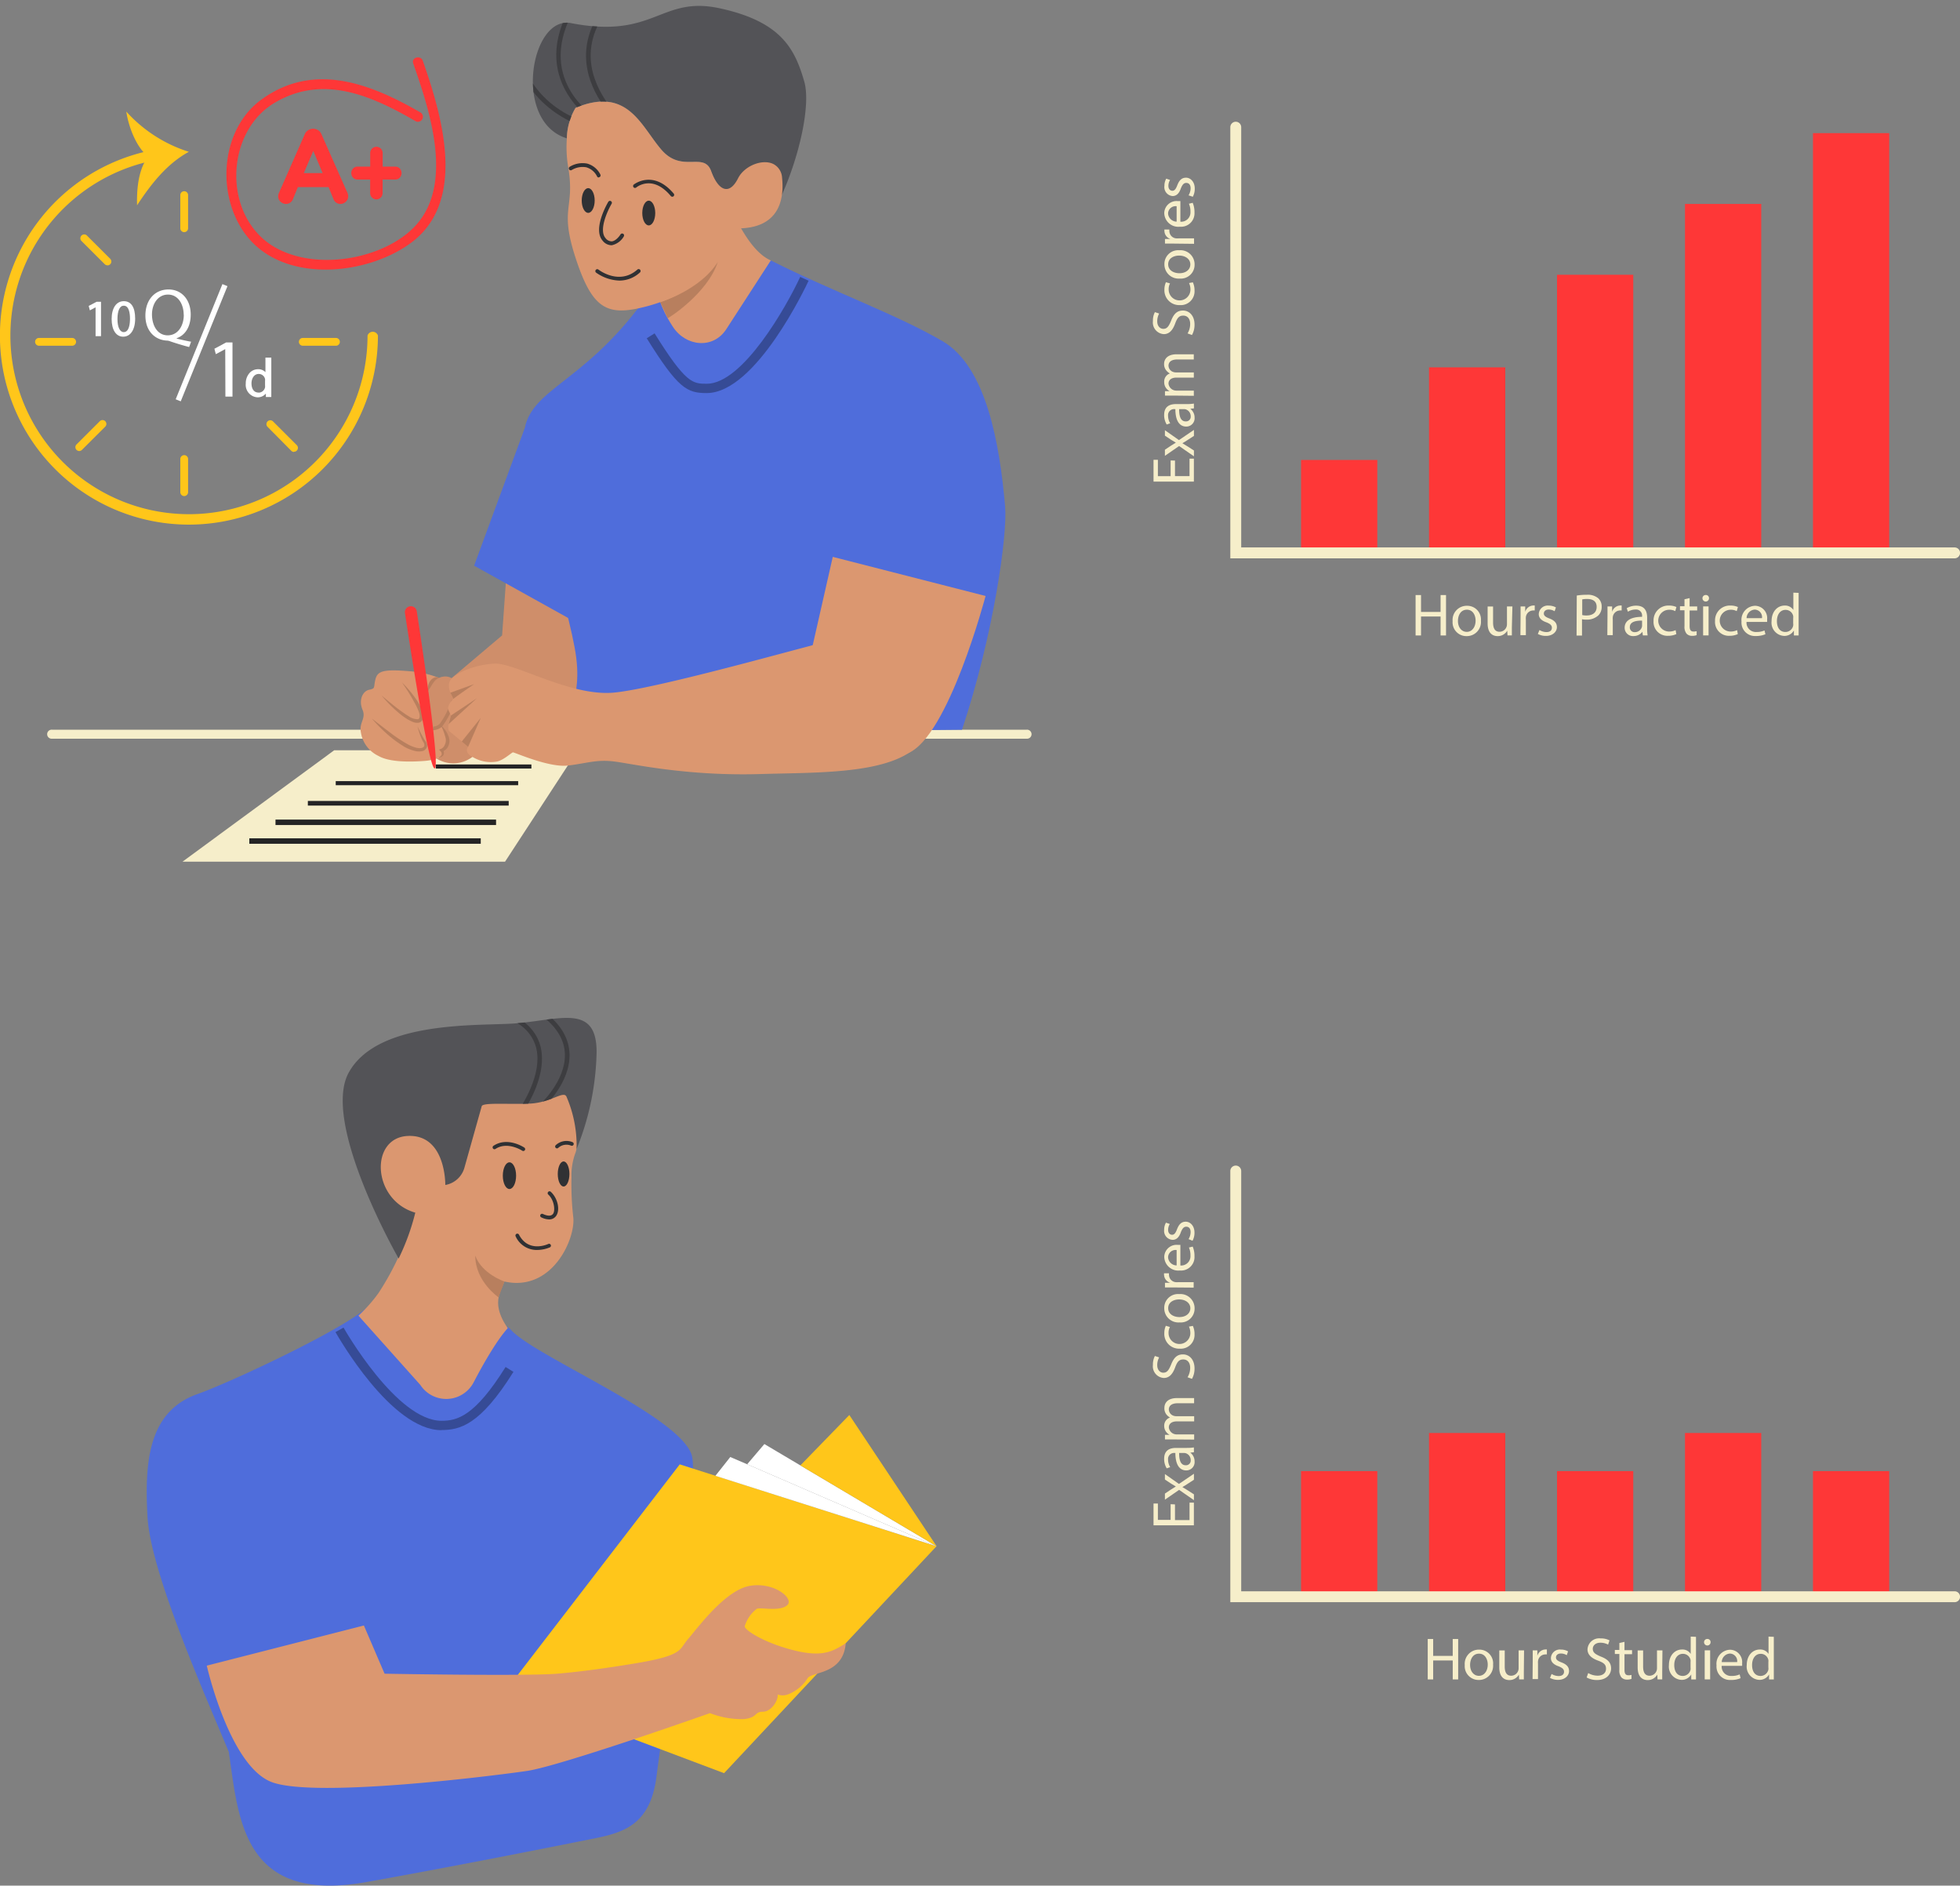 <svg xmlns="http://www.w3.org/2000/svg" xmlns:xlink="http://www.w3.org/1999/xlink" viewBox="0 0 359.91 346.17"><rect x="0" y="0" width="359.91" height="346.17" fill="#808080" stroke="none"/><defs><style>.cls-1{fill:none;}.cls-2{fill:#f6eeca;}.cls-3{fill:#cf8e6a;}.cls-4{fill:#db9770;}.cls-5{fill:#b87f5e;}.cls-13,.cls-6{fill:#fe3737;}.cls-7{fill:#4f6ddb;}.cls-8{fill:#364b96;}.cls-9{fill:#535357;}.cls-10{fill:#303134;}.cls-11{clip-path:url(#clip-path);}.cls-12{fill:#3d3d40;}.cls-13{stroke:#fe3737;stroke-miterlimit:10;stroke-width:0.76px;}.cls-14{fill:#ffc61a;}.cls-15{fill:#fff;}.cls-16{fill:#242425;}.cls-17{clip-path:url(#clip-path-2);}</style><clipPath id="clip-path" transform="translate(-33.18 -24.59)"><path class="cls-1" d="M176.76,60.35c-2-1-5.66.28-6.81,2.57-1.62,3.24-4.86-3.34-6.2-6.95s-5.32.47-9.12-3.9-6.18-11.69-15.77-7.69a11.49,11.49,0,0,0-1.6,5.6c-10-3.06-6.63-22.57.75-21.15,15.49,3,16.41-5.09,27.37-2.71,11.28,2.45,13.77,7.47,15.49,13.46C182.08,43.82,180,53.13,176.76,60.35Z"/></clipPath><clipPath id="clip-path-2" transform="translate(-33.18 -24.59)"><path class="cls-1" d="M97.2,221.53c5.06-9.27,22.23-8.64,29.53-9,8.59-.39,16.06-4.17,16,5.27a49.67,49.67,0,0,1-3.67,17.72,22.67,22.67,0,0,0-1.82-9.51c-.46-1.38-2.78,1-6.75,1.18s-8.71-.26-8.86.5L118.45,239a4.42,4.42,0,0,1-3.5,3.13h0s.15-9.33-6.89-9-6.58,11.78,1.38,14.08a42.22,42.22,0,0,1-3.06,8.42S92.14,230.8,97.2,221.53Z"/></clipPath></defs><title>ACM ICER 2019_new_darkmode</title><g id="Слой_2" data-name="Слой 2"><polygon class="cls-2" points="61.36 137.74 33.51 158.19 92.74 158.19 106.09 137.74 61.36 137.74"/><path class="cls-2" d="M221.68,160.2H42.76a.83.83,0,1,1,0-1.65H221.68a.83.83,0,1,1,0,1.65Z" transform="translate(-33.18 -24.59)"/><polygon class="cls-3" points="118.92 109.87 105.69 132.37 80.02 126.95 92.2 116.65 92.88 107.08 118.92 109.87"/><path class="cls-4" d="M114.26,162.36c.53.68,0,1.18-.91,1.5a10,10,0,0,1-2.45.44c-2.27.16-6.19.26-8.23-.94a5.74,5.74,0,0,1-3.21-4.25c-.4-1.93,1-2.54.28-4.25s0-3.37,1.22-3.64.77-.33,1.15-1.88,1.39-1.92,6.13-1.54a18.61,18.61,0,0,1,5.58,1.25,3.3,3.3,0,0,0-1.78,1.62c-.72,1.83-1.76,6.8.33,7.74.61.28,1.21-.05,1.75-.65C116,160.22,115.5,161.92,114.26,162.36Z" transform="translate(-33.18 -24.59)"/><path class="cls-3" d="M120.17,163.35a5.82,5.82,0,0,1-6.82.5c1-.32,1.44-.82.91-1.5,1.23-.44,1.75-2.13-.13-4.62-.54.6-1.14.93-1.75.65-2.09-.94-1-5.91-.33-7.74a3.3,3.3,0,0,1,1.78-1.62c1.51-.64,3.48-.17,4,3.44A98.29,98.29,0,0,0,120.17,163.35Z" transform="translate(-33.18 -24.59)"/><path class="cls-5" d="M112.76,158.64h-.11l.09-.66h0a1.93,1.93,0,0,0,1.18-.5,15.47,15.47,0,0,0,2.18-4.38l.63.2a15.69,15.69,0,0,1-2.36,4.67A2.73,2.73,0,0,1,112.76,158.64Z" transform="translate(-33.18 -24.59)"/><path class="cls-5" d="M107,149.88a21.13,21.13,0,0,1,2.7,3.24,9.07,9.07,0,0,1,1,1.9,3,3,0,0,1,.22,1.14,1.29,1.29,0,0,1-.2.66,1.07,1.07,0,0,1-.61.44,2.1,2.1,0,0,1-1.22-.18,6.84,6.84,0,0,1-1-.52,13.22,13.22,0,0,1-1.7-1.28,24.9,24.9,0,0,1-2.94-3c1.08.89,2.15,1.79,3.25,2.62.56.4,1.11.82,1.7,1.16a3,3,0,0,0,1.71.57c.41-.05.41-.78.17-1.39a12.36,12.36,0,0,0-.88-1.83C108.56,152.19,107.77,151,107,149.88Z" transform="translate(-33.18 -24.59)"/><path class="cls-5" d="M101.46,156.5c1.06.82,2.11,1.64,3.17,2.44a27.34,27.34,0,0,0,3.27,2.2,7,7,0,0,0,1.76.73c.58.14,1.28.09,1.42-.33a.89.89,0,0,0-.19-.75,8.07,8.07,0,0,1-.44-.93,16,16,0,0,1-.6-1.92c.29.6.57,1.21.9,1.79a8.5,8.5,0,0,0,.5.84,1.34,1.34,0,0,1,.33,1.11,1.11,1.11,0,0,1-.92.81,3,3,0,0,1-1.11,0,7.48,7.48,0,0,1-2-.74,21.86,21.86,0,0,1-3.27-2.39A29,29,0,0,1,101.46,156.5Z" transform="translate(-33.18 -24.59)"/><path class="cls-5" d="M113.83,149a2.23,2.23,0,0,0-.66.44,3.24,3.24,0,0,0-.46.56c-.29.4-.52.87-.9,1.35a2.22,2.22,0,0,1,.36-1.74,1.74,1.74,0,0,1,.73-.61A1.09,1.09,0,0,1,113.83,149Z" transform="translate(-33.18 -24.59)"/><path class="cls-6" d="M108.43,135.9h0a1.09,1.09,0,0,1,1.28.9c.83,5.4,4.37,28.76,3.29,28.86s-4.66-23.26-5.46-28.53A1.09,1.09,0,0,1,108.43,135.9Z" transform="translate(-33.18 -24.59)"/><path class="cls-5" d="M114.13,157.73a4.83,4.83,0,0,1,1.51,2.33,2.22,2.22,0,0,1-.15,1.51,1.67,1.67,0,0,1-1.19,1l.16-.43a1.37,1.37,0,0,1,.22.53.84.84,0,0,1-.1.58,1.14,1.14,0,0,1-.91.43c.27-.15.55-.34.61-.57a.71.71,0,0,0-.23-.63l-.25-.27.41-.16a1.39,1.39,0,0,0,.67-.78,1.88,1.88,0,0,0,.14-1.13A11.15,11.15,0,0,0,114.13,157.73Z" transform="translate(-33.18 -24.59)"/><path class="cls-4" d="M174.72,72.4c-3.19-1.39-5.61-5.91-7.3-9.47-5,4.16-9.78,8.49-15.11,12,1.17,2.17,2.81,6,.83,9.94,2,1.66,4.19,2.7,6.64,6.12s13.33,4.3,15,.43l3.64-15.17A22.28,22.28,0,0,1,174.72,72.4Z" transform="translate(-33.18 -24.59)"/><path class="cls-7" d="M139,145.39c1.17,9.35-3.74,11.15,2,12.3,7.8,1.56,47.52,1.08,68.83.87,5.77-17.32,8.37-35.71,7.92-41-1-11.43-3.42-25.62-11.48-30.33C198,82.38,185.8,78,174.72,72.4L166.56,85c-2.39,3.73-7.45,3.25-9.84-.45-2.6-4-2.56-5.94-3.43-7.5C142.06,94,131.78,95.34,129.7,102.5,128.2,107.72,137.86,136,139,145.39Z" transform="translate(-33.18 -24.59)"/><path class="cls-8" d="M162.94,96.75h0c-3.59,0-5.24-.8-11-10.06l1.44-.9c5.76,9.24,7,9.24,9.58,9.25h0c6.62,0,14.63-14.16,17.16-19.62l1.54.71C181.25,77,172,96.75,162.94,96.75Z" transform="translate(-33.18 -24.59)"/><path class="cls-4" d="M182.4,143.12l3.7-16.3L214.16,134s-6.83,25.88-14.27,28.87c-.54.22-1.58-.52-2.44-.3l-17.53-18.66Z" transform="translate(-33.18 -24.59)"/><polygon class="cls-7" points="96.41 78.45 87.06 103.85 106.09 114.43 96.41 78.45"/><path class="cls-4" d="M204.13,155.16c.26,11.9-17.73,11.12-31.3,11.53s-23.53-1.89-26.83-2.3-5,.32-8.52.74-9.87-2.47-10.12-2.42-1.64,1.37-2.85,1.67a6.46,6.46,0,0,1-4.46-.77c-1.82-.89-.9-1.93-.9-1.93s-2.82-2.34-3.44-2.83.28-2.93.28-2.93l-.44-.9c-.44-.9.89-2.14.89-2.14s-1.31-2-.64-3.29,4.41-3,8.18-3.17,13.9,6,21.79,5.33,35.63-8.58,38.57-9.19C195.16,140.34,203.78,139,204.13,155.16Z" transform="translate(-33.18 -24.59)"/><polygon class="cls-5" points="85.96 137.1 88.28 131.79 84.79 136.13 85.96 137.1"/><polygon class="cls-5" points="82.81 131.35 87.57 128.18 82.37 132.94 82.81 131.35"/><path class="cls-5" d="M116.44,152.89c.33-.33,3.8-2.71,3.8-2.71l-4.36,1.58Z" transform="translate(-33.18 -24.59)"/><path class="cls-5" d="M154.42,80.06s7.38-2.21,10.57-7.4c-1.86,5.8-9.16,10.43-9.21,10.34S154.42,80.06,154.42,80.06Z" transform="translate(-33.18 -24.59)"/><path class="cls-9" d="M176.76,60.35c-2-1-5.66.28-6.81,2.57-1.62,3.24-4.86-3.34-6.2-6.95s-5.32.47-9.12-3.9-6.18-11.69-15.77-7.69a11.49,11.49,0,0,0-1.6,5.6c-10-3.06-6.63-22.57.75-21.15,15.49,3,16.41-5.09,27.37-2.71,11.28,2.45,13.77,7.47,15.49,13.46C182.08,43.82,180,53.13,176.76,60.35Z" transform="translate(-33.18 -24.59)"/><path class="cls-4" d="M168.61,66.52c-3.9,9-10.36,12.74-17.19,14.44s-9.5.29-12.54-9-.1-9-1.34-16.54a22.15,22.15,0,0,1-.27-5.42,11.49,11.49,0,0,1,1.6-5.6c9.59-4,12,3.32,15.77,7.69s7.79.29,9.12,3.9,3.32,4.56,4.95,1.33c1.15-2.3,4.51-3.63,6.52-2.6a3,3,0,0,1,1.56,2.51C177.25,61.68,175.92,66.52,168.61,66.52Z" transform="translate(-33.18 -24.59)"/><path class="cls-10" d="M143.14,57.18a.35.35,0,0,1-.31-.18,3.2,3.2,0,0,0-2-1.7,3.84,3.84,0,0,0-2.66.5.35.35,0,0,1-.38-.59,4.51,4.51,0,0,1,3.21-.59,3.87,3.87,0,0,1,2.42,2,.35.35,0,0,1-.31.52Z" transform="translate(-33.18 -24.59)"/><path class="cls-10" d="M156.63,60.7a.35.35,0,0,1-.27-.12c-3.34-4-6.22-1.67-6.35-1.57a.35.35,0,1,1-.45-.54s3.54-2.83,7.33,1.66a.35.35,0,0,1-.27.58Z" transform="translate(-33.18 -24.59)"/><ellipse class="cls-10" cx="108.01" cy="36.81" rx="1.19" ry="2.27"/><ellipse class="cls-10" cx="119.13" cy="39.11" rx="1.19" ry="2.27"/><path class="cls-10" d="M145.42,69.61a2.11,2.11,0,0,1-1.6-.86c-1.85-2.16.94-6.91,1.06-7.11a.35.35,0,1,1,.61.36c-.74,1.25-2.39,4.81-1.13,6.29a1.44,1.44,0,0,0,1.15.61c.73-.06,1.41-.94,1.61-1.27a.35.35,0,0,1,.61.36,3.39,3.39,0,0,1-2.15,1.61Z" transform="translate(-33.18 -24.59)"/><path class="cls-10" d="M146.92,76.1a7.83,7.83,0,0,1-4.28-1.46.35.35,0,0,1,.43-.56c.16.12,3.85,2.92,7.15,0a.35.35,0,1,1,.47.53A5.57,5.57,0,0,1,146.92,76.1Z" transform="translate(-33.18 -24.59)"/><g class="cls-11"><path class="cls-12" d="M142.16,46.87c-.12-.08-12.16-7.68-4-21.41l.73.43c-7.74,13,3.22,20,3.69,20.25Z" transform="translate(-33.18 -24.59)"/><path class="cls-12" d="M147.14,47.54c-.24-.2-5.86-5-6.32-11.88-.26-3.87,1.2-7.6,4.34-11.07l.63.57c-3,3.3-4.36,6.81-4.12,10.45.44,6.5,6,11.24,6,11.29Z" transform="translate(-33.18 -24.59)"/><path class="cls-12" d="M142.38,48.34c-1.47,0-12.93-3.21-14.86-15.2l.84-.13c2,12.18,13.91,14.48,14,14.49Z" transform="translate(-33.18 -24.59)"/></g><path class="cls-13" d="M96.73,60.65a.93.93,0,0,1-.32.71,1.07,1.07,0,0,1-.74.29,1,1,0,0,1-.52-.16,1,1,0,0,1-.38-.48l-1-2.45H87.62l-1,2.45a1,1,0,0,1-.38.48,1,1,0,0,1-.54.16,1.08,1.08,0,0,1-.73-.29.91.91,0,0,1-.33-.71,1.17,1.17,0,0,1,.1-.47L89.5,49.36A1.16,1.16,0,0,1,90,48.8a1.32,1.32,0,0,1,1.37,0,1.16,1.16,0,0,1,.48.56l4.8,10.82A1.17,1.17,0,0,1,96.73,60.65Zm-8.34-3.9H93l-2.29-5.42Z" transform="translate(-33.18 -24.59)"/><path class="cls-13" d="M106.32,55.79a.87.87,0,0,1,0,1.15.72.72,0,0,1-.55.23h-2.71V60a.83.83,0,0,1-.22.58.75.75,0,0,1-1.09,0,.83.83,0,0,1-.22-.58V57.17H98.83a.72.72,0,0,1-.55-.23.87.87,0,0,1,0-1.15.72.72,0,0,1,.55-.23h2.71V52.71a.8.8,0,0,1,.22-.57.77.77,0,0,1,1.09,0,.8.8,0,0,1,.22.57v2.85h2.71A.73.73,0,0,1,106.32,55.79Z" transform="translate(-33.18 -24.59)"/><path class="cls-6" d="M110.48,45.29c-9.27-5.38-19.69-9.41-29.3-2.42-7.78,5.66-8.44,18.39-2.24,25.58,7.05,8.18,21.85,6.6,29.78.67,10.29-7.69,5.59-23.39,2.1-33.37-.39-1.1-2.15-.63-1.76.49,3.06,8.75,7.71,22.64-.05,30.26C102.4,73,87.89,74.8,80.94,67.92c-6.78-6.71-5.49-19.58,2.61-24.42,8.91-5.32,17.78-1.4,26,3.37a.92.92,0,0,0,.92-1.58Z" transform="translate(-33.18 -24.59)"/><path class="cls-14" d="M67.88,120.9A34.7,34.7,0,0,1,60.93,52.2a1,1,0,0,1,.38,1.87A32.79,32.79,0,1,0,100.67,86.2a1,1,0,0,1,1.91,0A34.73,34.73,0,0,1,67.88,120.9Z" transform="translate(-33.18 -24.59)"/><path class="cls-14" d="M60.37,53.33c-2.21-1.75-3.6-5.55-4-8.26a26,26,0,0,0,11.49,7.39c-4.07,2.2-7,6-9.51,9.82C58.27,59.34,58.57,55.74,60.37,53.33Z" transform="translate(-33.18 -24.59)"/><polygon class="cls-15" points="16.29 56.16 16.5 56.98 17.55 56.42 17.55 61.71 18.55 61.71 18.55 55.4 17.74 55.4 16.29 56.16"/><path class="cls-15" d="M55.91,79.88c-1.37,0-2.23,1.26-2.23,3.28s.83,3.24,2.12,3.24S58,85.19,58,83.08,57.25,79.88,55.91,79.88Zm0,.83c1,0,1.14,1.5,1.14,2.4s-.15,2.45-1.15,2.45c-.71,0-1.15-.92-1.15-2.4S55.15,80.72,55.86,80.72Z" transform="translate(-33.18 -24.59)"/><path class="cls-15" d="M67.91,88.3c-1.23-.32-2.43-.69-3.48-1.05a1.75,1.75,0,0,0-.55-.13c-2.16-.08-4-1.67-4-4.6s1.78-4.79,4.24-4.79,4.08,1.92,4.08,4.6c0,2.34-1.08,3.83-2.59,4.36v.05c.9.23,1.89.45,2.66.58Zm-1-5.93c0-1.82-.95-3.7-2.88-3.7s-3,1.84-2.94,3.81,1.05,3.67,2.89,3.67S66.93,84.45,66.93,82.37Z" transform="translate(-33.18 -24.59)"/><path class="cls-15" d="M74.54,88.68h0l-1.73.93-.26-1,2.17-1.16h1.15v9.95h-1.3Z" transform="translate(-33.18 -24.59)"/><path class="cls-15" d="M83,97.35c0-.28,0-.73,0-1.23V90.24H81.92v2.67a1.8,1.8,0,0,0-1.36-.54,2.1,2.1,0,0,0-1.5.63,2.83,2.83,0,0,0-.75,2,2.29,2.29,0,0,0,2.15,2.53A1.93,1.93,0,0,0,82,96.84l0,.63h1Zm-2.33-.69c-1,0-1.31-.9-1.31-1.67,0-1,.54-1.75,1.33-1.75a1.18,1.18,0,0,1,1.16.93,1.39,1.39,0,0,1,0,.34v.83a1.4,1.4,0,0,1,0,.35A1.21,1.21,0,0,1,80.7,96.67Z" transform="translate(-33.18 -24.59)"/><rect class="cls-15" x="58.79" y="87.02" width="22.82" height="1" transform="translate(-70.48 95.05) rotate(-67.91)"/><path class="cls-14" d="M67,67.21a.72.72,0,0,1-.71-.71V60.41a.71.71,0,1,1,1.43,0V66.5A.72.72,0,0,1,67,67.21Z" transform="translate(-33.18 -24.59)"/><path class="cls-14" d="M67,115.66a.72.72,0,0,1-.71-.71v-6.09a.71.71,0,0,1,1.43,0v6.09A.72.72,0,0,1,67,115.66Z" transform="translate(-33.18 -24.59)"/><path class="cls-14" d="M94.87,88.06H88.78a.71.71,0,0,1,0-1.43h6.09a.71.71,0,0,1,0,1.43Z" transform="translate(-33.18 -24.59)"/><path class="cls-14" d="M46.43,88.06H40.34a.71.71,0,0,1,0-1.43h6.09a.71.71,0,1,1,0,1.43Z" transform="translate(-33.18 -24.59)"/><path class="cls-14" d="M87.17,107.56a.71.71,0,0,1-.5-.21L82.36,103a.71.71,0,1,1,1-1l4.31,4.3a.71.71,0,0,1-.5,1.22Z" transform="translate(-33.18 -24.59)"/><path class="cls-14" d="M52.91,73.3a.71.71,0,0,1-.5-.21l-4.31-4.3a.71.71,0,0,1,1-1l4.31,4.3a.71.71,0,0,1-.5,1.22Z" transform="translate(-33.18 -24.59)"/><path class="cls-14" d="M47.74,107.39a.71.71,0,0,1-.5-1.22l4.31-4.3a.71.71,0,0,1,1,1l-4.31,4.3A.71.71,0,0,1,47.74,107.39Z" transform="translate(-33.18 -24.59)"/><path class="cls-2" d="M294.12,133.83v3.1h3.59v-3.1h1v7.42h-1v-3.48h-3.59v3.48h-1v-7.42Z" transform="translate(-33.18 -24.59)"/><path class="cls-2" d="M305.12,138.54a2.6,2.6,0,0,1-2.65,2.83,2.53,2.53,0,0,1-2.55-2.74,2.6,2.6,0,0,1,2.64-2.83A2.52,2.52,0,0,1,305.12,138.54Zm-4.22.05c0,1.17.67,2,1.62,2s1.62-.87,1.62-2.07c0-.9-.45-2-1.6-2S300.9,137.58,300.9,138.59Z" transform="translate(-33.18 -24.59)"/><path class="cls-2" d="M310.8,139.79c0,.55,0,1,0,1.45H310l-.05-.87h0a2,2,0,0,1-1.76,1c-.84,0-1.84-.46-1.84-2.33v-3.11h1v2.95c0,1,.31,1.69,1.19,1.69a1.37,1.37,0,0,0,1.36-1.38v-3.27h1Z" transform="translate(-33.18 -24.59)"/><path class="cls-2" d="M312.4,137.58c0-.63,0-1.17,0-1.66h.85l0,1h0a1.6,1.6,0,0,1,1.47-1.17,1.07,1.07,0,0,1,.28,0v.91a1.49,1.49,0,0,0-.33,0,1.36,1.36,0,0,0-1.3,1.24,2.66,2.66,0,0,0,0,.45v2.84h-1Z" transform="translate(-33.18 -24.59)"/><path class="cls-2" d="M315.87,140.25a2.53,2.53,0,0,0,1.28.38c.7,0,1-.35,1-.79s-.28-.71-1-1c-1-.34-1.41-.87-1.41-1.51a1.64,1.64,0,0,1,1.84-1.56,2.66,2.66,0,0,1,1.31.33l-.24.7a2.07,2.07,0,0,0-1.09-.31c-.57,0-.89.33-.89.73s.32.64,1,.9c.92.35,1.4.81,1.4,1.61s-.73,1.6-2,1.6a3,3,0,0,1-1.5-.36Z" transform="translate(-33.18 -24.59)"/><path class="cls-2" d="M322.72,133.92a11.09,11.09,0,0,1,1.84-.14,3,3,0,0,1,2.08.62,2,2,0,0,1,.65,1.55,2.18,2.18,0,0,1-.57,1.58,3.08,3.08,0,0,1-2.27.81,3.26,3.26,0,0,1-.77-.07v3h-1Zm1,3.58a3.18,3.18,0,0,0,.79.08c1.16,0,1.86-.56,1.86-1.58s-.69-1.45-1.75-1.45a4,4,0,0,0-.9.08Z" transform="translate(-33.18 -24.59)"/><path class="cls-2" d="M328.36,137.58c0-.63,0-1.17,0-1.66h.85l0,1h0a1.6,1.6,0,0,1,1.47-1.17,1.07,1.07,0,0,1,.28,0v.91a1.49,1.49,0,0,0-.33,0,1.36,1.36,0,0,0-1.3,1.24,2.66,2.66,0,0,0,0,.45v2.84h-1Z" transform="translate(-33.18 -24.59)"/><path class="cls-2" d="M334.85,141.24l-.08-.67h0a2,2,0,0,1-1.63.79,1.52,1.52,0,0,1-1.63-1.53c0-1.29,1.14-2,3.2-2v-.11a1.1,1.1,0,0,0-1.21-1.23,2.66,2.66,0,0,0-1.39.4l-.22-.64a3.3,3.3,0,0,1,1.75-.47c1.63,0,2,1.11,2,2.18v2a7.46,7.46,0,0,0,.09,1.28Zm-.14-2.72c-1.06,0-2.25.17-2.25,1.2a.86.86,0,0,0,.91.92,1.33,1.33,0,0,0,1.29-.89,1,1,0,0,0,.05-.31Z" transform="translate(-33.18 -24.59)"/><path class="cls-2" d="M341,141a3.57,3.57,0,0,1-1.53.31,2.53,2.53,0,0,1-2.65-2.72,2.71,2.71,0,0,1,2.86-2.83,3.25,3.25,0,0,1,1.34.27l-.22.75a2.24,2.24,0,0,0-1.12-.25,2,2,0,0,0,0,4,2.75,2.75,0,0,0,1.19-.26Z" transform="translate(-33.18 -24.59)"/><path class="cls-2" d="M343.44,134.39v1.53h1.39v.74h-1.39v2.87c0,.66.19,1,.73,1a2.15,2.15,0,0,0,.56-.07l0,.73a2.37,2.37,0,0,1-.86.13,1.34,1.34,0,0,1-1-.41,2,2,0,0,1-.37-1.39v-2.9h-.83v-.74h.83v-1.28Z" transform="translate(-33.18 -24.59)"/><path class="cls-2" d="M347,134.42a.6.6,0,0,1-1.2,0,.59.59,0,0,1,.61-.6A.57.57,0,0,1,347,134.42Zm-1.08,6.82v-5.33h1v5.33Z" transform="translate(-33.18 -24.59)"/><path class="cls-2" d="M352.29,141a3.57,3.57,0,0,1-1.53.31,2.53,2.53,0,0,1-2.65-2.72,2.71,2.71,0,0,1,2.86-2.83,3.25,3.25,0,0,1,1.34.27l-.22.75a2.24,2.24,0,0,0-1.12-.25,2,2,0,0,0,0,4,2.75,2.75,0,0,0,1.19-.26Z" transform="translate(-33.18 -24.59)"/><path class="cls-2" d="M353.89,138.76a1.71,1.71,0,0,0,1.83,1.85,3.5,3.5,0,0,0,1.47-.28l.17.69a4.32,4.32,0,0,1-1.77.33,2.47,2.47,0,0,1-2.62-2.68,2.58,2.58,0,0,1,2.5-2.87,2.26,2.26,0,0,1,2.2,2.51,3.69,3.69,0,0,1,0,.45Zm2.84-.69a1.38,1.38,0,0,0-1.34-1.57,1.6,1.6,0,0,0-1.49,1.57Z" transform="translate(-33.18 -24.59)"/><path class="cls-2" d="M363.46,133.43v6.44c0,.47,0,1,0,1.38h-.87l0-.92h0a2,2,0,0,1-1.82,1,2.43,2.43,0,0,1-2.28-2.71c0-1.77,1.09-2.86,2.39-2.86a1.78,1.78,0,0,1,1.61.81h0v-3.18Zm-1,4.65a1.7,1.7,0,0,0,0-.41,1.42,1.42,0,0,0-1.4-1.12c-1,0-1.59.88-1.59,2.06s.53,2,1.57,2a1.46,1.46,0,0,0,1.42-1.16,1.67,1.67,0,0,0,0-.42Z" transform="translate(-33.18 -24.59)"/><rect class="cls-16" x="45.78" y="153.9" width="42.5" height="1"/><rect class="cls-16" x="50.59" y="150.46" width="40.5" height="1"/><rect class="cls-16" x="56.53" y="147.04" width="36.88" height="0.85"/><rect class="cls-16" x="61.65" y="143.4" width="33.5" height="0.75"/><rect class="cls-16" x="80.02" y="140.34" width="17.56" height="0.75"/><rect class="cls-6" x="238.91" y="84.44" width="14" height="17.06"/><rect class="cls-6" x="262.41" y="67.44" width="14" height="34.06"/><rect class="cls-6" x="285.91" y="50.44" width="14" height="51.06"/><rect class="cls-6" x="309.41" y="37.44" width="14" height="64.06"/><rect class="cls-6" x="332.91" y="24.44" width="14" height="77.06"/><path class="cls-2" d="M248.94,109.14V112h2.67v-3.21h.8V113H245v-4h.8v3h2.34v-2.88Z" transform="translate(-33.18 -24.59)"/><path class="cls-2" d="M247.09,107.15l1.14-.76c.3-.2.57-.36.87-.54v0c-.32-.18-.59-.35-.88-.53l-1.13-.75v-1l2.58,1.81,2.75-1.87v1.1l-1.2.78c-.31.21-.61.38-.92.57v0c.32.18.6.36.92.56l1.2.77v1.07l-2.72-1.89-2.61,1.8Z" transform="translate(-33.18 -24.59)"/><path class="cls-2" d="M252.42,99.56l-.67.08v0a2,2,0,0,1,.79,1.63,1.52,1.52,0,0,1-1.53,1.63c-1.29,0-2-1.14-2-3.2h-.11a1.1,1.1,0,0,0-1.23,1.21,2.65,2.65,0,0,0,.39,1.39l-.64.22a3.29,3.29,0,0,1-.47-1.75c0-1.63,1.11-2,2.18-2h2a7.47,7.47,0,0,0,1.28-.09Zm-2.72.14c0,1.06.17,2.25,1.2,2.25a.86.86,0,0,0,.93-.91,1.33,1.33,0,0,0-.89-1.29,1,1,0,0,0-.31-.05Z" transform="translate(-33.18 -24.59)"/><path class="cls-2" d="M248.54,97.21c-.55,0-1,0-1.44,0V96.4l.86,0v0a1.83,1.83,0,0,1-1-1.67A1.57,1.57,0,0,1,248,93.15v0a2.21,2.21,0,0,1-.69-.59,1.82,1.82,0,0,1-.37-1.18c0-.7.46-1.75,2.31-1.75h3.14v.95h-3c-1,0-1.64.37-1.64,1.16a1.25,1.25,0,0,0,.88,1.14,1.58,1.58,0,0,0,.48.08h3.29v.95h-3.19c-.85,0-1.46.37-1.46,1.11a1.44,1.44,0,0,0,1.44,1.28h3.21v.95Z" transform="translate(-33.18 -24.59)"/><path class="cls-2" d="M251.25,85.8a3.4,3.4,0,0,0,.48-1.72c0-1-.52-1.55-1.27-1.55s-1.09.4-1.47,1.4c-.43,1.21-1.06,2-2.1,2a2.14,2.14,0,0,1-2-2.4,3.36,3.36,0,0,1,.36-1.64l.78.26a3,3,0,0,0-.35,1.41c0,1,.61,1.4,1.11,1.4.69,0,1-.45,1.43-1.47.48-1.25,1.09-1.89,2.18-1.89s2.13.85,2.13,2.6a3.84,3.84,0,0,1-.47,1.89Z" transform="translate(-33.18 -24.59)"/><path class="cls-2" d="M252.22,76.42a3.55,3.55,0,0,1,.31,1.53,2.53,2.53,0,0,1-2.72,2.65A2.71,2.71,0,0,1,247,77.74a3.23,3.23,0,0,1,.28-1.34l.75.22a2.23,2.23,0,0,0-.25,1.12,2,2,0,0,0,4,0,2.75,2.75,0,0,0-.26-1.19Z" transform="translate(-33.18 -24.59)"/><path class="cls-2" d="M249.71,70.53a2.6,2.6,0,0,1,2.83,2.65,2.53,2.53,0,0,1-2.74,2.55A2.6,2.6,0,0,1,247,73.09,2.52,2.52,0,0,1,249.71,70.53Zm.05,4.22c1.17,0,2-.67,2-1.62s-.87-1.62-2.07-1.62c-.9,0-2,.45-2,1.6S248.76,74.75,249.77,74.75Z" transform="translate(-33.18 -24.59)"/><path class="cls-2" d="M248.76,69.31c-.63,0-1.17,0-1.66,0v-.85l1,0v0A1.59,1.59,0,0,1,247,67a1.07,1.07,0,0,1,0-.28h.91a1.49,1.49,0,0,0,0,.33,1.36,1.36,0,0,0,1.24,1.3,2.65,2.65,0,0,0,.45,0h2.84v1Z" transform="translate(-33.18 -24.59)"/><path class="cls-2" d="M249.93,65.29a1.71,1.71,0,0,0,1.85-1.83,3.5,3.5,0,0,0-.28-1.47l.69-.17a4.31,4.31,0,0,1,.33,1.77,2.47,2.47,0,0,1-2.68,2.62,2.58,2.58,0,0,1-2.87-2.5,2.26,2.26,0,0,1,2.51-2.2,3.72,3.72,0,0,1,.45,0Zm-.69-2.84a1.38,1.38,0,0,0-1.57,1.34,1.6,1.6,0,0,0,1.57,1.49Z" transform="translate(-33.18 -24.59)"/><path class="cls-2" d="M251.43,60.45a2.53,2.53,0,0,0,.38-1.28c0-.7-.35-1-.79-1s-.71.28-1,1c-.34,1-.87,1.41-1.51,1.41A1.64,1.64,0,0,1,247,58.7a2.66,2.66,0,0,1,.33-1.31l.71.24a2.06,2.06,0,0,0-.31,1.09c0,.57.33.89.73.89s.64-.32.9-1c.35-.92.81-1.4,1.61-1.4s1.6.73,1.6,2a3,3,0,0,1-.36,1.5Z" transform="translate(-33.18 -24.59)"/><path class="cls-2" d="M392.1,127.09h-133V47.94a1,1,0,0,1,2,0v77.15h131a1,1,0,0,1,0,2Z" transform="translate(-33.18 -24.59)"/><path class="cls-2" d="M296.35,325.48v3.1h3.59v-3.1h1v7.42h-1v-3.48h-3.59v3.48h-1v-7.42Z" transform="translate(-33.18 -24.59)"/><path class="cls-2" d="M307.35,330.19A2.6,2.6,0,0,1,304.7,333a2.53,2.53,0,0,1-2.55-2.74,2.6,2.6,0,0,1,2.64-2.83A2.52,2.52,0,0,1,307.35,330.19Zm-4.22.05c0,1.17.67,2,1.62,2s1.62-.87,1.62-2.07c0-.9-.45-2-1.6-2S303.13,329.23,303.13,330.24Z" transform="translate(-33.18 -24.59)"/><path class="cls-2" d="M313,331.44c0,.55,0,1,0,1.45h-.86l-.05-.87h0a2,2,0,0,1-1.76,1c-.84,0-1.84-.46-1.84-2.33v-3.11h1v2.95c0,1,.31,1.69,1.19,1.69a1.37,1.37,0,0,0,1.36-1.38v-3.27h1Z" transform="translate(-33.18 -24.59)"/><path class="cls-2" d="M314.63,329.23c0-.63,0-1.17,0-1.66h.85l0,1h0a1.6,1.6,0,0,1,1.47-1.17,1.07,1.07,0,0,1,.28,0v.91a1.49,1.49,0,0,0-.33,0,1.36,1.36,0,0,0-1.3,1.24,2.66,2.66,0,0,0,0,.45v2.84h-1Z" transform="translate(-33.18 -24.59)"/><path class="cls-2" d="M318.1,331.9a2.53,2.53,0,0,0,1.28.38c.7,0,1-.35,1-.79s-.28-.71-1-1c-1-.34-1.41-.87-1.41-1.51a1.64,1.64,0,0,1,1.84-1.56,2.66,2.66,0,0,1,1.31.33l-.24.7a2.07,2.07,0,0,0-1.09-.31c-.57,0-.89.33-.89.73s.32.64,1,.9c.92.35,1.4.81,1.4,1.61s-.73,1.6-2,1.6a3,3,0,0,1-1.5-.36Z" transform="translate(-33.18 -24.59)"/><path class="cls-2" d="M324.82,331.73a3.4,3.4,0,0,0,1.72.48c1,0,1.55-.52,1.55-1.27s-.4-1.09-1.4-1.47c-1.21-.43-2-1.06-2-2.1a2.14,2.14,0,0,1,2.4-2,3.36,3.36,0,0,1,1.64.36l-.26.78a2.94,2.94,0,0,0-1.41-.35c-1,0-1.4.61-1.4,1.11,0,.69.45,1,1.47,1.43,1.25.48,1.89,1.09,1.89,2.18s-.85,2.13-2.6,2.13a3.83,3.83,0,0,1-1.89-.47Z" transform="translate(-33.18 -24.59)"/><path class="cls-2" d="M331.48,326v1.53h1.39v.74h-1.39v2.87c0,.66.19,1,.73,1a2.15,2.15,0,0,0,.56-.07l0,.73a2.37,2.37,0,0,1-.86.13,1.34,1.34,0,0,1-1-.41,2,2,0,0,1-.37-1.39v-2.9h-.83v-.74h.83v-1.28Z" transform="translate(-33.18 -24.59)"/><path class="cls-2" d="M338.41,331.44c0,.55,0,1,0,1.45h-.86l-.05-.87h0a2,2,0,0,1-1.76,1c-.84,0-1.84-.46-1.84-2.33v-3.11h1v2.95c0,1,.31,1.69,1.19,1.69a1.37,1.37,0,0,0,1.36-1.38v-3.27h1Z" transform="translate(-33.18 -24.59)"/><path class="cls-2" d="M344.61,325.08v6.44c0,.47,0,1,0,1.38h-.87l0-.92h0a2,2,0,0,1-1.82,1,2.43,2.43,0,0,1-2.28-2.71c0-1.77,1.09-2.86,2.39-2.86a1.78,1.78,0,0,1,1.61.81h0v-3.18Zm-1,4.65a1.7,1.7,0,0,0,0-.41,1.42,1.42,0,0,0-1.4-1.12c-1,0-1.59.88-1.59,2.06s.53,2,1.57,2a1.46,1.46,0,0,0,1.42-1.16,1.67,1.67,0,0,0,0-.42Z" transform="translate(-33.18 -24.59)"/><path class="cls-2" d="M347.29,326.07a.6.6,0,0,1-1.2,0,.59.59,0,0,1,.61-.6A.57.57,0,0,1,347.29,326.07Zm-1.08,6.82v-5.33h1v5.33Z" transform="translate(-33.18 -24.59)"/><path class="cls-2" d="M349.33,330.41a1.71,1.71,0,0,0,1.83,1.85,3.5,3.5,0,0,0,1.47-.28l.17.69A4.32,4.32,0,0,1,351,333a2.47,2.47,0,0,1-2.62-2.68,2.58,2.58,0,0,1,2.5-2.87,2.26,2.26,0,0,1,2.2,2.51,3.69,3.69,0,0,1,0,.45Zm2.84-.69a1.38,1.38,0,0,0-1.34-1.57,1.6,1.6,0,0,0-1.49,1.57Z" transform="translate(-33.18 -24.59)"/><path class="cls-2" d="M358.9,325.08v6.44c0,.47,0,1,0,1.38h-.87l0-.92h0a2,2,0,0,1-1.82,1,2.43,2.43,0,0,1-2.28-2.71c0-1.77,1.09-2.86,2.39-2.86a1.78,1.78,0,0,1,1.61.81h0v-3.18Zm-1,4.65a1.7,1.7,0,0,0,0-.41,1.42,1.42,0,0,0-1.4-1.12c-1,0-1.59.88-1.59,2.06s.53,2,1.57,2a1.46,1.46,0,0,0,1.42-1.16,1.67,1.67,0,0,0,0-.42Z" transform="translate(-33.18 -24.59)"/><rect class="cls-6" x="238.91" y="270.07" width="14" height="23.06"/><rect class="cls-6" x="262.41" y="263.07" width="14" height="30.06"/><rect class="cls-6" x="285.91" y="270.07" width="14" height="23.06"/><rect class="cls-6" x="309.41" y="263.07" width="14" height="30.06"/><rect class="cls-6" x="332.91" y="270.07" width="14" height="23.06"/><path class="cls-2" d="M248.94,300.77v2.88h2.67v-3.21h.8v4.17H245v-4h.8v3h2.34v-2.88Z" transform="translate(-33.18 -24.59)"/><path class="cls-2" d="M247.09,298.78l1.14-.76c.3-.2.57-.36.87-.54v0c-.32-.18-.59-.35-.88-.53l-1.13-.75v-1l2.58,1.81,2.75-1.87v1.1l-1.2.78c-.31.21-.61.38-.92.57v0c.32.18.6.36.92.56l1.2.77v1.07l-2.72-1.89-2.61,1.8Z" transform="translate(-33.18 -24.59)"/><path class="cls-2" d="M252.42,291.19l-.67.08v0a2,2,0,0,1,.79,1.63,1.52,1.52,0,0,1-1.53,1.63c-1.29,0-2-1.14-2-3.2h-.11a1.1,1.1,0,0,0-1.23,1.21,2.65,2.65,0,0,0,.39,1.39l-.64.22a3.29,3.29,0,0,1-.47-1.75c0-1.63,1.11-2,2.18-2h2a7.47,7.47,0,0,0,1.28-.09Zm-2.72.14c0,1.06.17,2.25,1.2,2.25a.86.86,0,0,0,.93-.91,1.33,1.33,0,0,0-.89-1.29,1,1,0,0,0-.31-.05Z" transform="translate(-33.18 -24.59)"/><path class="cls-2" d="M248.54,288.84c-.55,0-1,0-1.44,0V288l.86,0v0a1.83,1.83,0,0,1-1-1.67,1.57,1.57,0,0,1,1.07-1.51v0a2.21,2.21,0,0,1-.69-.59A1.82,1.82,0,0,1,247,283c0-.7.46-1.75,2.31-1.75h3.14v.95h-3c-1,0-1.64.37-1.64,1.16a1.25,1.25,0,0,0,.88,1.14,1.58,1.58,0,0,0,.48.08h3.29v.95h-3.19c-.85,0-1.46.37-1.46,1.11a1.44,1.44,0,0,0,1.44,1.28h3.21v.95Z" transform="translate(-33.18 -24.59)"/><path class="cls-2" d="M251.25,277.43a3.4,3.4,0,0,0,.48-1.72c0-1-.52-1.55-1.27-1.55s-1.09.4-1.47,1.4c-.43,1.21-1.06,2-2.1,2a2.14,2.14,0,0,1-2-2.4,3.36,3.36,0,0,1,.36-1.64l.78.26a3,3,0,0,0-.35,1.41c0,1,.61,1.4,1.11,1.4.69,0,1-.45,1.43-1.47.48-1.25,1.09-1.89,2.18-1.89s2.13.85,2.13,2.6a3.84,3.84,0,0,1-.47,1.89Z" transform="translate(-33.18 -24.59)"/><path class="cls-2" d="M252.22,268a3.55,3.55,0,0,1,.31,1.53,2.53,2.53,0,0,1-2.72,2.65,2.71,2.71,0,0,1-2.83-2.86,3.23,3.23,0,0,1,.28-1.34l.75.22a2.23,2.23,0,0,0-.25,1.12,2,2,0,0,0,4,0,2.75,2.75,0,0,0-.26-1.19Z" transform="translate(-33.18 -24.59)"/><path class="cls-2" d="M249.71,262.16a2.6,2.6,0,0,1,2.83,2.65,2.53,2.53,0,0,1-2.74,2.55,2.6,2.6,0,0,1-2.83-2.64A2.52,2.52,0,0,1,249.71,262.16Zm.05,4.22c1.17,0,2-.67,2-1.62s-.87-1.62-2.07-1.62c-.9,0-2,.45-2,1.6S248.76,266.38,249.77,266.38Z" transform="translate(-33.18 -24.59)"/><path class="cls-2" d="M248.76,260.94c-.63,0-1.17,0-1.66,0v-.85l1,0v0a1.59,1.59,0,0,1-1.17-1.47,1.07,1.07,0,0,1,0-.28h.91a1.49,1.49,0,0,0,0,.33,1.36,1.36,0,0,0,1.24,1.3,2.65,2.65,0,0,0,.45,0h2.84v1Z" transform="translate(-33.18 -24.59)"/><path class="cls-2" d="M249.93,256.91a1.71,1.71,0,0,0,1.85-1.83,3.5,3.5,0,0,0-.28-1.47l.69-.17a4.31,4.31,0,0,1,.33,1.77,2.47,2.47,0,0,1-2.68,2.62,2.58,2.58,0,0,1-2.87-2.5,2.26,2.26,0,0,1,2.51-2.2,3.72,3.72,0,0,1,.45,0Zm-.69-2.84a1.38,1.38,0,0,0-1.57,1.34,1.6,1.6,0,0,0,1.57,1.49Z" transform="translate(-33.18 -24.59)"/><path class="cls-2" d="M251.43,252.07a2.53,2.53,0,0,0,.38-1.28c0-.7-.35-1-.79-1s-.71.28-1,1c-.34,1-.87,1.41-1.51,1.41a1.64,1.64,0,0,1-1.56-1.84,2.66,2.66,0,0,1,.33-1.31l.71.24a2.06,2.06,0,0,0-.31,1.09c0,.57.33.89.73.89s.64-.32.9-1c.35-.92.81-1.4,1.61-1.4s1.6.73,1.6,2a3,3,0,0,1-.36,1.5Z" transform="translate(-33.18 -24.59)"/><path class="cls-2" d="M392.1,318.72h-133V239.57a1,1,0,0,1,2,0v77.15h131a1,1,0,0,1,0,2Z" transform="translate(-33.18 -24.59)"/><path class="cls-7" d="M153.74,350.66c-1.2,9.6-6.8,10.51-12.71,11.69-10.28,2.06-26.38,5.22-40.51,7.74C77.59,374.2,77,358.32,75.19,346.19c-4.13-9.95-14.35-32.81-14.92-43.11-.56-10.07.12-19.35,9.15-22.56,6.12-2.14,29.32-13,31.92-16.7l8.87,14.38a5.83,5.83,0,0,0,10.1-.46c2-3.83,4.28-7.8,6.12-9.64a.33.33,0,0,0,.31.31c3.52,4.74,31.34,16,33.48,23.38C161.74,297.16,154.94,341.06,153.74,350.66Z" transform="translate(-33.18 -24.59)"/><path class="cls-4" d="M125.81,259.85c-.77,2-2.45,4.13.61,8.57-1.84,2-4.28,6.12-6.27,9.95a5.68,5.68,0,0,1-9.79.46L99,266.12a27.43,27.43,0,0,0,3.67-4.13,50.41,50.41,0,0,0,6.58-14.69c-3.52-.92-7-3.52-7.65-6.43-.77-3.52,1.07-9.18,5-9.49,7-.31,8.57.31,10.56-8.11s21.88,1.22,21.88,1.22.61,9.18-.15,11.63a11.86,11.86,0,0,0-.77,4.59,54.19,54.19,0,0,0,.31,7.19C139,251.74,134.69,261.84,125.81,259.85Z" transform="translate(-33.18 -24.59)"/><ellipse class="cls-10" cx="93.55" cy="215.83" rx="1.22" ry="2.45"/><ellipse class="cls-10" cx="103.49" cy="215.52" rx="1.07" ry="2.3"/><path class="cls-10" d="M134,248.45a3.36,3.36,0,0,1-1.43-.38.34.34,0,0,1,.3-.62c.64.3,1.49.54,1.89-.06s.19-2.51-.9-3.5a.34.34,0,1,1,.46-.51c1.26,1.16,1.75,3.29,1,4.4A1.53,1.53,0,0,1,134,248.45Z" transform="translate(-33.18 -24.59)"/><path class="cls-5" d="M125.81,259.85s-4.13-1.38-5.36-4.74c0,4.74,4.28,7.65,4.28,7.65Z" transform="translate(-33.18 -24.59)"/><path class="cls-9" d="M97.2,221.53c5.06-9.27,22.23-8.64,29.53-9,8.59-.39,16.06-4.17,16,5.27a49.67,49.67,0,0,1-3.67,17.72,22.67,22.67,0,0,0-1.82-9.51c-.46-1.38-2.78,1-6.75,1.18s-8.71-.26-8.86.5L118.45,239a4.42,4.42,0,0,1-3.5,3.13h0s.15-9.33-6.89-9-6.58,11.78,1.38,14.08a42.22,42.22,0,0,1-3.06,8.42S92.14,230.8,97.2,221.53Z" transform="translate(-33.18 -24.59)"/><path class="cls-10" d="M131.82,254.06a4.24,4.24,0,0,1-3.95-2.49.34.34,0,1,1,.61-.32c1.75,3.36,5.23,1.78,5.38,1.71a.34.34,0,0,1,.29.62A6.17,6.17,0,0,1,131.82,254.06Z" transform="translate(-33.18 -24.59)"/><path class="cls-10" d="M129.26,235.89a.34.34,0,0,1-.19-.06s-2.71-1.77-4.9-.32a.34.34,0,1,1-.38-.57c2.57-1.71,5.54.24,5.66.32a.34.34,0,0,1-.19.63Z" transform="translate(-33.18 -24.59)"/><path class="cls-10" d="M135.47,235.41a.34.34,0,0,1-.26-.57,2.89,2.89,0,0,1,3.08-.58.34.34,0,0,1-.21.66,2.23,2.23,0,0,0-2.37.38A.34.34,0,0,1,135.47,235.41Z" transform="translate(-33.18 -24.59)"/><g class="cls-17"><path class="cls-12" d="M129.61,228.12l-.7-.48c0-.06,4-5.92,2.7-10.79a7.4,7.4,0,0,0-4.12-4.77l.38-.76a8.21,8.21,0,0,1,4.55,5.32C133.78,221.88,129.78,227.87,129.61,228.12Z" transform="translate(-33.18 -24.59)"/><path class="cls-12" d="M132.89,228l-.57-.63s4.74-4.32,4.59-9.26c-.07-2.49-1.37-4.76-3.85-6.74l.53-.66c2.69,2.14,4.09,4.63,4.17,7.38C137.92,223.39,133.1,227.79,132.89,228Z" transform="translate(-33.18 -24.59)"/></g><path class="cls-8" d="M114.23,287.14c-9.23,0-19-17.24-19.45-18l1.48-.83c.1.17,9.73,17.11,18,17.11h0c2.84,0,6.09-.78,11.76-9.88l1.44.9c-6.13,9.83-9.87,10.66-13.19,10.68Z" transform="translate(-33.18 -24.59)"/><path class="cls-14" d="M158,293.42,126.62,334.2l23,9.69,16.52,6.22,39-41.65Z" transform="translate(-33.18 -24.59)"/><polygon class="cls-15" points="172 283.87 131.37 270.93 134.1 267.48 137.2 268.81 172 283.87"/><polygon class="cls-15" points="172 283.87 137.2 268.81 140.36 265.1 146.97 269.02 172 283.87"/><polygon class="cls-14" points="172 283.87 146.97 269.02 155.96 259.77 172 283.87"/><path class="cls-4" d="M188.48,326.28c-.49,5.77-6.18,5.15-7,6.4a7.39,7.39,0,0,1-3.51,2.93h0a2.79,2.79,0,0,1-2,.06c.2.9-1.07,3.16-2.7,3.16s-.93,1.1-3.54,1.36a16.07,16.07,0,0,1-6.18-1.1s-6.55,2.32-14,4.81h0c-7.77,2.58-16.47,5.34-19.6,5.8-6.18.9-39.32,5.08-47,2s-11.8-21.33-11.8-21.33L100,323l3.8,8.85s25.93.47,31.7,0c4.79-.41,9.43-1.1,13.75-1.8,9.54-1.54,8.53-2.55,10.24-4.52s6.82-9,11.34-9.8,8.32,2.39,6.87,3.58-4.87.29-5.57.64a6.3,6.3,0,0,0-2.2,3.2c0,.73,3.71,3.1,9.16,4.44S186.3,327.56,188.48,326.28Z" transform="translate(-33.18 -24.59)"/></g></svg>